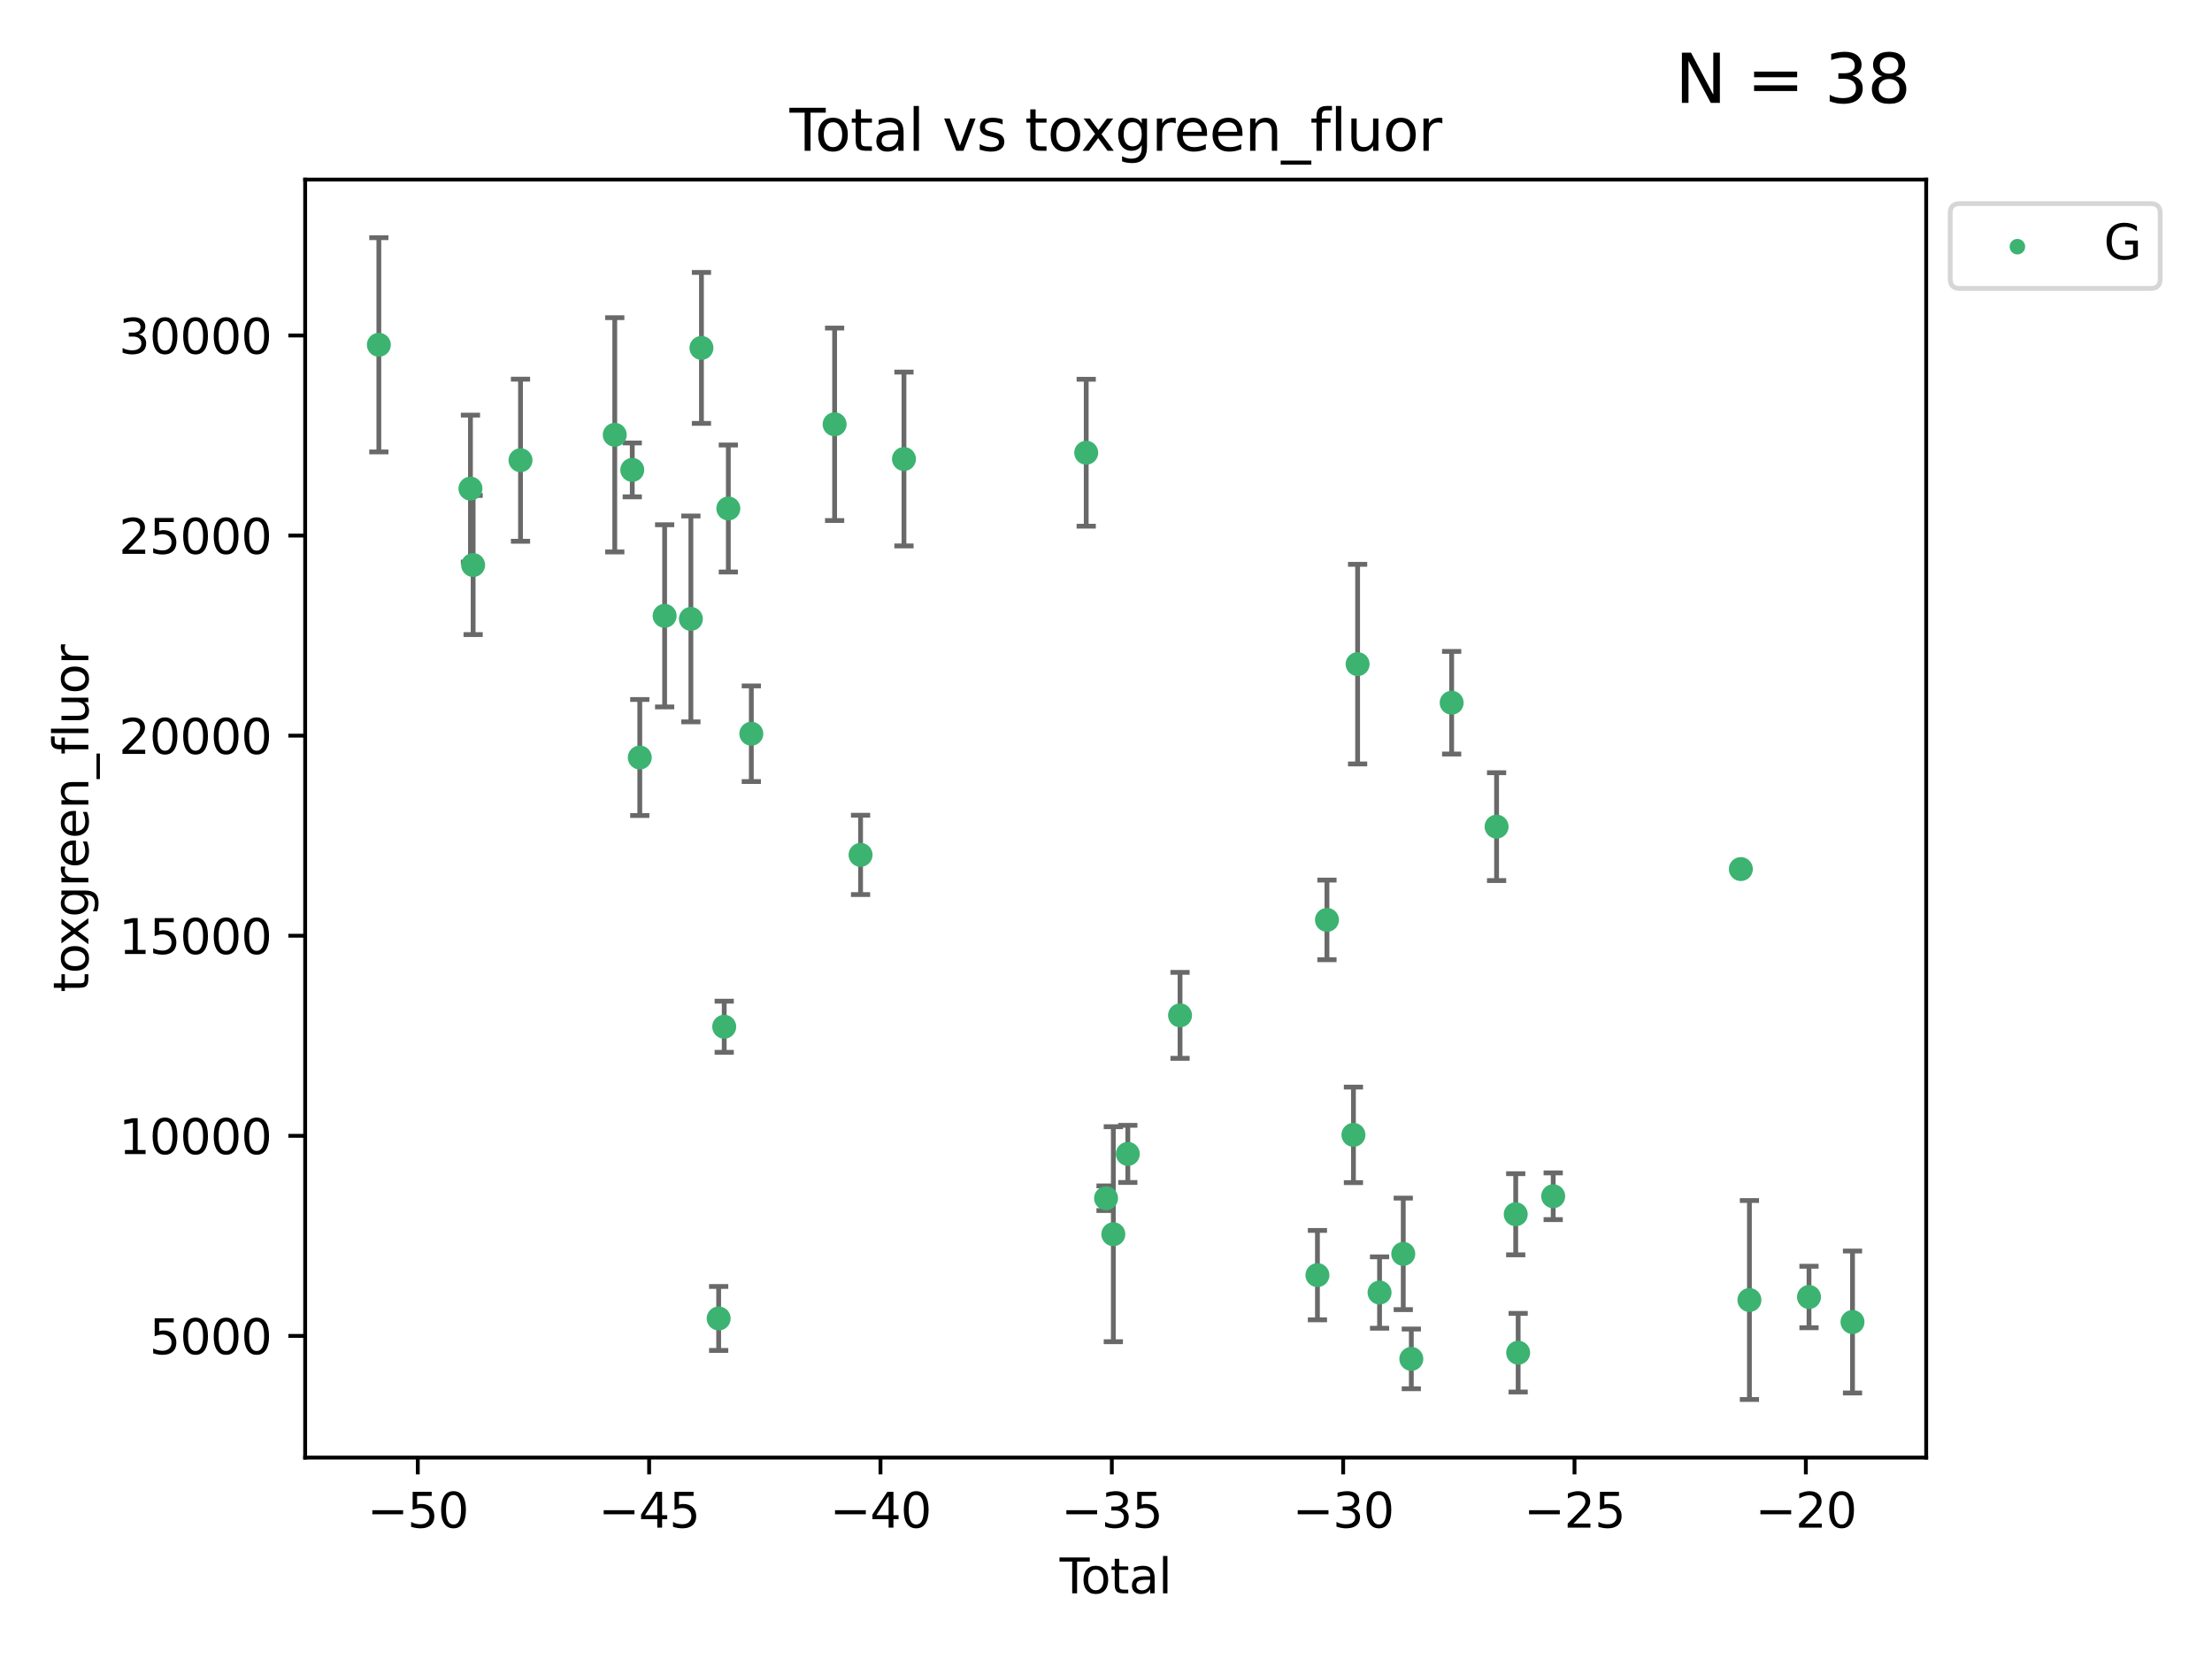 <?xml version="1.0" encoding="utf-8" standalone="no"?>
<!DOCTYPE svg PUBLIC "-//W3C//DTD SVG 1.1//EN"
  "http://www.w3.org/Graphics/SVG/1.1/DTD/svg11.dtd">
<svg xmlns:xlink="http://www.w3.org/1999/xlink" width="460.8pt" height="345.6pt" viewBox="0 0 460.8 345.6" xmlns="http://www.w3.org/2000/svg" version="1.1">
 <defs>
  <style type="text/css">*{stroke-linejoin: round; stroke-linecap: butt}</style>
 </defs>
 <g id="figure_1">
  <g id="patch_1">
   <path d="M 0 345.6 
L 460.8 345.6 
L 460.8 0 
L 0 0 
z
" style="fill: #ffffff"/>
  </g>
  <g id="axes_1">
   <g id="patch_2">
    <path d="M 63.571 303.64 
L 401.26 303.64 
L 401.26 37.411 
L 63.571 37.411 
z
" style="fill: #ffffff"/>
   </g>
   <g id="PathCollection_1">
    <defs>
     <path id="m0f9a012f33" d="M 0 1.118 
C 0.297 1.118 0.581 1 0.791 0.791 
C 1 0.581 1.118 0.297 1.118 0 
C 1.118 -0.297 1 -0.581 0.791 -0.791 
C 0.581 -1 0.297 -1.118 0 -1.118 
C -0.297 -1.118 -0.581 -1 -0.791 -0.791 
C -1 -0.581 -1.118 -0.297 -1.118 0 
C -1.118 0.297 -1 0.581 -0.791 0.791 
C -0.581 1 -0.297 1.118 0 1.118 
z
" style="stroke: #3cb371"/>
    </defs>
    <g clip-path="url(#pb3153c760f)">
     <use xlink:href="#m0f9a012f33" x="78.921" y="71.829" style="fill: #3cb371; stroke: #3cb371"/>
     <use xlink:href="#m0f9a012f33" x="98.004" y="101.783" style="fill: #3cb371; stroke: #3cb371"/>
     <use xlink:href="#m0f9a012f33" x="98.563" y="117.705" style="fill: #3cb371; stroke: #3cb371"/>
     <use xlink:href="#m0f9a012f33" x="108.431" y="95.87" style="fill: #3cb371; stroke: #3cb371"/>
     <use xlink:href="#m0f9a012f33" x="128.066" y="90.578" style="fill: #3cb371; stroke: #3cb371"/>
     <use xlink:href="#m0f9a012f33" x="131.712" y="97.889" style="fill: #3cb371; stroke: #3cb371"/>
     <use xlink:href="#m0f9a012f33" x="133.278" y="157.804" style="fill: #3cb371; stroke: #3cb371"/>
     <use xlink:href="#m0f9a012f33" x="138.456" y="128.29" style="fill: #3cb371; stroke: #3cb371"/>
     <use xlink:href="#m0f9a012f33" x="143.924" y="128.929" style="fill: #3cb371; stroke: #3cb371"/>
     <use xlink:href="#m0f9a012f33" x="146.125" y="72.475" style="fill: #3cb371; stroke: #3cb371"/>
     <use xlink:href="#m0f9a012f33" x="149.711" y="274.66" style="fill: #3cb371; stroke: #3cb371"/>
     <use xlink:href="#m0f9a012f33" x="150.867" y="213.887" style="fill: #3cb371; stroke: #3cb371"/>
     <use xlink:href="#m0f9a012f33" x="151.723" y="105.928" style="fill: #3cb371; stroke: #3cb371"/>
     <use xlink:href="#m0f9a012f33" x="156.514" y="152.848" style="fill: #3cb371; stroke: #3cb371"/>
     <use xlink:href="#m0f9a012f33" x="173.867" y="88.387" style="fill: #3cb371; stroke: #3cb371"/>
     <use xlink:href="#m0f9a012f33" x="179.272" y="178.087" style="fill: #3cb371; stroke: #3cb371"/>
     <use xlink:href="#m0f9a012f33" x="188.312" y="95.619" style="fill: #3cb371; stroke: #3cb371"/>
     <use xlink:href="#m0f9a012f33" x="226.279" y="94.31" style="fill: #3cb371; stroke: #3cb371"/>
     <use xlink:href="#m0f9a012f33" x="230.412" y="249.612" style="fill: #3cb371; stroke: #3cb371"/>
     <use xlink:href="#m0f9a012f33" x="231.927" y="257.109" style="fill: #3cb371; stroke: #3cb371"/>
     <use xlink:href="#m0f9a012f33" x="234.944" y="240.379" style="fill: #3cb371; stroke: #3cb371"/>
     <use xlink:href="#m0f9a012f33" x="245.824" y="211.515" style="fill: #3cb371; stroke: #3cb371"/>
     <use xlink:href="#m0f9a012f33" x="274.445" y="265.63" style="fill: #3cb371; stroke: #3cb371"/>
     <use xlink:href="#m0f9a012f33" x="276.429" y="191.631" style="fill: #3cb371; stroke: #3cb371"/>
     <use xlink:href="#m0f9a012f33" x="281.946" y="236.411" style="fill: #3cb371; stroke: #3cb371"/>
     <use xlink:href="#m0f9a012f33" x="282.817" y="138.35" style="fill: #3cb371; stroke: #3cb371"/>
     <use xlink:href="#m0f9a012f33" x="287.388" y="269.261" style="fill: #3cb371; stroke: #3cb371"/>
     <use xlink:href="#m0f9a012f33" x="292.326" y="261.204" style="fill: #3cb371; stroke: #3cb371"/>
     <use xlink:href="#m0f9a012f33" x="294.003" y="283.083" style="fill: #3cb371; stroke: #3cb371"/>
     <use xlink:href="#m0f9a012f33" x="302.406" y="146.392" style="fill: #3cb371; stroke: #3cb371"/>
     <use xlink:href="#m0f9a012f33" x="311.766" y="172.205" style="fill: #3cb371; stroke: #3cb371"/>
     <use xlink:href="#m0f9a012f33" x="315.753" y="252.953" style="fill: #3cb371; stroke: #3cb371"/>
     <use xlink:href="#m0f9a012f33" x="316.261" y="281.793" style="fill: #3cb371; stroke: #3cb371"/>
     <use xlink:href="#m0f9a012f33" x="323.559" y="249.2" style="fill: #3cb371; stroke: #3cb371"/>
     <use xlink:href="#m0f9a012f33" x="362.651" y="181.043" style="fill: #3cb371; stroke: #3cb371"/>
     <use xlink:href="#m0f9a012f33" x="364.437" y="270.814" style="fill: #3cb371; stroke: #3cb371"/>
     <use xlink:href="#m0f9a012f33" x="376.849" y="270.188" style="fill: #3cb371; stroke: #3cb371"/>
     <use xlink:href="#m0f9a012f33" x="385.911" y="275.395" style="fill: #3cb371; stroke: #3cb371"/>
    </g>
   </g>
   <g id="matplotlib.axis_1">
    <g id="xtick_1">
     <g id="line2d_1">
      <defs>
       <path id="m4f76b20e37" d="M 0 0 
L 0 3.5 
" style="stroke: #000000; stroke-width: 0.8"/>
      </defs>
      <g>
       <use xlink:href="#m4f76b20e37" x="87.033" y="303.64" style="stroke: #000000; stroke-width: 0.8"/>
      </g>
     </g>
     <g id="text_1">
      <!-- −50 -->
      <g transform="translate(76.48 318.238)scale(0.1 -0.1)">
       <defs>
        <path id="DejaVuSans-2212" d="M 678 2272 
L 4684 2272 
L 4684 1741 
L 678 1741 
L 678 2272 
z
" transform="scale(0.016)"/>
        <path id="DejaVuSans-35" d="M 691 4666 
L 3169 4666 
L 3169 4134 
L 1269 4134 
L 1269 2991 
Q 1406 3038 1543 3061 
Q 1681 3084 1819 3084 
Q 2600 3084 3056 2656 
Q 3513 2228 3513 1497 
Q 3513 744 3044 326 
Q 2575 -91 1722 -91 
Q 1428 -91 1123 -41 
Q 819 9 494 109 
L 494 744 
Q 775 591 1075 516 
Q 1375 441 1709 441 
Q 2250 441 2565 725 
Q 2881 1009 2881 1497 
Q 2881 1984 2565 2268 
Q 2250 2553 1709 2553 
Q 1456 2553 1204 2497 
Q 953 2441 691 2322 
L 691 4666 
z
" transform="scale(0.016)"/>
        <path id="DejaVuSans-30" d="M 2034 4250 
Q 1547 4250 1301 3770 
Q 1056 3291 1056 2328 
Q 1056 1369 1301 889 
Q 1547 409 2034 409 
Q 2525 409 2770 889 
Q 3016 1369 3016 2328 
Q 3016 3291 2770 3770 
Q 2525 4250 2034 4250 
z
M 2034 4750 
Q 2819 4750 3233 4129 
Q 3647 3509 3647 2328 
Q 3647 1150 3233 529 
Q 2819 -91 2034 -91 
Q 1250 -91 836 529 
Q 422 1150 422 2328 
Q 422 3509 836 4129 
Q 1250 4750 2034 4750 
z
" transform="scale(0.016)"/>
       </defs>
       <use xlink:href="#DejaVuSans-2212"/>
       <use xlink:href="#DejaVuSans-35" x="83.789"/>
       <use xlink:href="#DejaVuSans-30" x="147.412"/>
      </g>
     </g>
    </g>
    <g id="xtick_2">
     <g id="line2d_2">
      <g>
       <use xlink:href="#m4f76b20e37" x="135.226" y="303.64" style="stroke: #000000; stroke-width: 0.8"/>
      </g>
     </g>
     <g id="text_2">
      <!-- −45 -->
      <g transform="translate(124.673 318.238)scale(0.1 -0.1)">
       <defs>
        <path id="DejaVuSans-34" d="M 2419 4116 
L 825 1625 
L 2419 1625 
L 2419 4116 
z
M 2253 4666 
L 3047 4666 
L 3047 1625 
L 3713 1625 
L 3713 1100 
L 3047 1100 
L 3047 0 
L 2419 0 
L 2419 1100 
L 313 1100 
L 313 1709 
L 2253 4666 
z
" transform="scale(0.016)"/>
       </defs>
       <use xlink:href="#DejaVuSans-2212"/>
       <use xlink:href="#DejaVuSans-34" x="83.789"/>
       <use xlink:href="#DejaVuSans-35" x="147.412"/>
      </g>
     </g>
    </g>
    <g id="xtick_3">
     <g id="line2d_3">
      <g>
       <use xlink:href="#m4f76b20e37" x="183.419" y="303.64" style="stroke: #000000; stroke-width: 0.8"/>
      </g>
     </g>
     <g id="text_3">
      <!-- −40 -->
      <g transform="translate(172.866 318.238)scale(0.1 -0.1)">
       <use xlink:href="#DejaVuSans-2212"/>
       <use xlink:href="#DejaVuSans-34" x="83.789"/>
       <use xlink:href="#DejaVuSans-30" x="147.412"/>
      </g>
     </g>
    </g>
    <g id="xtick_4">
     <g id="line2d_4">
      <g>
       <use xlink:href="#m4f76b20e37" x="231.612" y="303.64" style="stroke: #000000; stroke-width: 0.8"/>
      </g>
     </g>
     <g id="text_4">
      <!-- −35 -->
      <g transform="translate(221.059 318.238)scale(0.1 -0.1)">
       <defs>
        <path id="DejaVuSans-33" d="M 2597 2516 
Q 3050 2419 3304 2112 
Q 3559 1806 3559 1356 
Q 3559 666 3084 287 
Q 2609 -91 1734 -91 
Q 1441 -91 1130 -33 
Q 819 25 488 141 
L 488 750 
Q 750 597 1062 519 
Q 1375 441 1716 441 
Q 2309 441 2620 675 
Q 2931 909 2931 1356 
Q 2931 1769 2642 2001 
Q 2353 2234 1838 2234 
L 1294 2234 
L 1294 2753 
L 1863 2753 
Q 2328 2753 2575 2939 
Q 2822 3125 2822 3475 
Q 2822 3834 2567 4026 
Q 2313 4219 1838 4219 
Q 1578 4219 1281 4162 
Q 984 4106 628 3988 
L 628 4550 
Q 988 4650 1302 4700 
Q 1616 4750 1894 4750 
Q 2613 4750 3031 4423 
Q 3450 4097 3450 3541 
Q 3450 3153 3228 2886 
Q 3006 2619 2597 2516 
z
" transform="scale(0.016)"/>
       </defs>
       <use xlink:href="#DejaVuSans-2212"/>
       <use xlink:href="#DejaVuSans-33" x="83.789"/>
       <use xlink:href="#DejaVuSans-35" x="147.412"/>
      </g>
     </g>
    </g>
    <g id="xtick_5">
     <g id="line2d_5">
      <g>
       <use xlink:href="#m4f76b20e37" x="279.805" y="303.64" style="stroke: #000000; stroke-width: 0.8"/>
      </g>
     </g>
     <g id="text_5">
      <!-- −30 -->
      <g transform="translate(269.252 318.238)scale(0.1 -0.1)">
       <use xlink:href="#DejaVuSans-2212"/>
       <use xlink:href="#DejaVuSans-33" x="83.789"/>
       <use xlink:href="#DejaVuSans-30" x="147.412"/>
      </g>
     </g>
    </g>
    <g id="xtick_6">
     <g id="line2d_6">
      <g>
       <use xlink:href="#m4f76b20e37" x="327.998" y="303.64" style="stroke: #000000; stroke-width: 0.8"/>
      </g>
     </g>
     <g id="text_6">
      <!-- −25 -->
      <g transform="translate(317.446 318.238)scale(0.1 -0.1)">
       <defs>
        <path id="DejaVuSans-32" d="M 1228 531 
L 3431 531 
L 3431 0 
L 469 0 
L 469 531 
Q 828 903 1448 1529 
Q 2069 2156 2228 2338 
Q 2531 2678 2651 2914 
Q 2772 3150 2772 3378 
Q 2772 3750 2511 3984 
Q 2250 4219 1831 4219 
Q 1534 4219 1204 4116 
Q 875 4013 500 3803 
L 500 4441 
Q 881 4594 1212 4672 
Q 1544 4750 1819 4750 
Q 2544 4750 2975 4387 
Q 3406 4025 3406 3419 
Q 3406 3131 3298 2873 
Q 3191 2616 2906 2266 
Q 2828 2175 2409 1742 
Q 1991 1309 1228 531 
z
" transform="scale(0.016)"/>
       </defs>
       <use xlink:href="#DejaVuSans-2212"/>
       <use xlink:href="#DejaVuSans-32" x="83.789"/>
       <use xlink:href="#DejaVuSans-35" x="147.412"/>
      </g>
     </g>
    </g>
    <g id="xtick_7">
     <g id="line2d_7">
      <g>
       <use xlink:href="#m4f76b20e37" x="376.191" y="303.64" style="stroke: #000000; stroke-width: 0.8"/>
      </g>
     </g>
     <g id="text_7">
      <!-- −20 -->
      <g transform="translate(365.639 318.238)scale(0.1 -0.1)">
       <use xlink:href="#DejaVuSans-2212"/>
       <use xlink:href="#DejaVuSans-32" x="83.789"/>
       <use xlink:href="#DejaVuSans-30" x="147.412"/>
      </g>
     </g>
    </g>
    <g id="text_8">
     <!-- Total -->
     <g transform="translate(220.739 331.917)scale(0.1 -0.1)">
      <defs>
       <path id="DejaVuSans-54" d="M -19 4666 
L 3928 4666 
L 3928 4134 
L 2272 4134 
L 2272 0 
L 1638 0 
L 1638 4134 
L -19 4134 
L -19 4666 
z
" transform="scale(0.016)"/>
       <path id="DejaVuSans-6f" d="M 1959 3097 
Q 1497 3097 1228 2736 
Q 959 2375 959 1747 
Q 959 1119 1226 758 
Q 1494 397 1959 397 
Q 2419 397 2687 759 
Q 2956 1122 2956 1747 
Q 2956 2369 2687 2733 
Q 2419 3097 1959 3097 
z
M 1959 3584 
Q 2709 3584 3137 3096 
Q 3566 2609 3566 1747 
Q 3566 888 3137 398 
Q 2709 -91 1959 -91 
Q 1206 -91 779 398 
Q 353 888 353 1747 
Q 353 2609 779 3096 
Q 1206 3584 1959 3584 
z
" transform="scale(0.016)"/>
       <path id="DejaVuSans-74" d="M 1172 4494 
L 1172 3500 
L 2356 3500 
L 2356 3053 
L 1172 3053 
L 1172 1153 
Q 1172 725 1289 603 
Q 1406 481 1766 481 
L 2356 481 
L 2356 0 
L 1766 0 
Q 1100 0 847 248 
Q 594 497 594 1153 
L 594 3053 
L 172 3053 
L 172 3500 
L 594 3500 
L 594 4494 
L 1172 4494 
z
" transform="scale(0.016)"/>
       <path id="DejaVuSans-61" d="M 2194 1759 
Q 1497 1759 1228 1600 
Q 959 1441 959 1056 
Q 959 750 1161 570 
Q 1363 391 1709 391 
Q 2188 391 2477 730 
Q 2766 1069 2766 1631 
L 2766 1759 
L 2194 1759 
z
M 3341 1997 
L 3341 0 
L 2766 0 
L 2766 531 
Q 2569 213 2275 61 
Q 1981 -91 1556 -91 
Q 1019 -91 701 211 
Q 384 513 384 1019 
Q 384 1609 779 1909 
Q 1175 2209 1959 2209 
L 2766 2209 
L 2766 2266 
Q 2766 2663 2505 2880 
Q 2244 3097 1772 3097 
Q 1472 3097 1187 3025 
Q 903 2953 641 2809 
L 641 3341 
Q 956 3463 1253 3523 
Q 1550 3584 1831 3584 
Q 2591 3584 2966 3190 
Q 3341 2797 3341 1997 
z
" transform="scale(0.016)"/>
       <path id="DejaVuSans-6c" d="M 603 4863 
L 1178 4863 
L 1178 0 
L 603 0 
L 603 4863 
z
" transform="scale(0.016)"/>
      </defs>
      <use xlink:href="#DejaVuSans-54"/>
      <use xlink:href="#DejaVuSans-6f" x="44.084"/>
      <use xlink:href="#DejaVuSans-74" x="105.266"/>
      <use xlink:href="#DejaVuSans-61" x="144.475"/>
      <use xlink:href="#DejaVuSans-6c" x="205.754"/>
     </g>
    </g>
   </g>
   <g id="matplotlib.axis_2">
    <g id="ytick_1">
     <g id="line2d_8">
      <defs>
       <path id="m811a477329" d="M 0 0 
L -3.5 0 
" style="stroke: #000000; stroke-width: 0.8"/>
      </defs>
      <g>
       <use xlink:href="#m811a477329" x="63.571" y="278.294" style="stroke: #000000; stroke-width: 0.8"/>
      </g>
     </g>
     <g id="text_9">
      <!-- 5000 -->
      <g transform="translate(31.121 282.093)scale(0.1 -0.1)">
       <use xlink:href="#DejaVuSans-35"/>
       <use xlink:href="#DejaVuSans-30" x="63.623"/>
       <use xlink:href="#DejaVuSans-30" x="127.246"/>
       <use xlink:href="#DejaVuSans-30" x="190.869"/>
      </g>
     </g>
    </g>
    <g id="ytick_2">
     <g id="line2d_9">
      <g>
       <use xlink:href="#m811a477329" x="63.571" y="236.612" style="stroke: #000000; stroke-width: 0.8"/>
      </g>
     </g>
     <g id="text_10">
      <!-- 10000 -->
      <g transform="translate(24.759 240.412)scale(0.1 -0.1)">
       <defs>
        <path id="DejaVuSans-31" d="M 794 531 
L 1825 531 
L 1825 4091 
L 703 3866 
L 703 4441 
L 1819 4666 
L 2450 4666 
L 2450 531 
L 3481 531 
L 3481 0 
L 794 0 
L 794 531 
z
" transform="scale(0.016)"/>
       </defs>
       <use xlink:href="#DejaVuSans-31"/>
       <use xlink:href="#DejaVuSans-30" x="63.623"/>
       <use xlink:href="#DejaVuSans-30" x="127.246"/>
       <use xlink:href="#DejaVuSans-30" x="190.869"/>
       <use xlink:href="#DejaVuSans-30" x="254.492"/>
      </g>
     </g>
    </g>
    <g id="ytick_3">
     <g id="line2d_10">
      <g>
       <use xlink:href="#m811a477329" x="63.571" y="194.931" style="stroke: #000000; stroke-width: 0.8"/>
      </g>
     </g>
     <g id="text_11">
      <!-- 15000 -->
      <g transform="translate(24.759 198.73)scale(0.1 -0.1)">
       <use xlink:href="#DejaVuSans-31"/>
       <use xlink:href="#DejaVuSans-35" x="63.623"/>
       <use xlink:href="#DejaVuSans-30" x="127.246"/>
       <use xlink:href="#DejaVuSans-30" x="190.869"/>
       <use xlink:href="#DejaVuSans-30" x="254.492"/>
      </g>
     </g>
    </g>
    <g id="ytick_4">
     <g id="line2d_11">
      <g>
       <use xlink:href="#m811a477329" x="63.571" y="153.249" style="stroke: #000000; stroke-width: 0.8"/>
      </g>
     </g>
     <g id="text_12">
      <!-- 20000 -->
      <g transform="translate(24.759 157.048)scale(0.1 -0.1)">
       <use xlink:href="#DejaVuSans-32"/>
       <use xlink:href="#DejaVuSans-30" x="63.623"/>
       <use xlink:href="#DejaVuSans-30" x="127.246"/>
       <use xlink:href="#DejaVuSans-30" x="190.869"/>
       <use xlink:href="#DejaVuSans-30" x="254.492"/>
      </g>
     </g>
    </g>
    <g id="ytick_5">
     <g id="line2d_12">
      <g>
       <use xlink:href="#m811a477329" x="63.571" y="111.567" style="stroke: #000000; stroke-width: 0.8"/>
      </g>
     </g>
     <g id="text_13">
      <!-- 25000 -->
      <g transform="translate(24.759 115.367)scale(0.1 -0.1)">
       <use xlink:href="#DejaVuSans-32"/>
       <use xlink:href="#DejaVuSans-35" x="63.623"/>
       <use xlink:href="#DejaVuSans-30" x="127.246"/>
       <use xlink:href="#DejaVuSans-30" x="190.869"/>
       <use xlink:href="#DejaVuSans-30" x="254.492"/>
      </g>
     </g>
    </g>
    <g id="ytick_6">
     <g id="line2d_13">
      <g>
       <use xlink:href="#m811a477329" x="63.571" y="69.886" style="stroke: #000000; stroke-width: 0.8"/>
      </g>
     </g>
     <g id="text_14">
      <!-- 30000 -->
      <g transform="translate(24.759 73.685)scale(0.1 -0.1)">
       <use xlink:href="#DejaVuSans-33"/>
       <use xlink:href="#DejaVuSans-30" x="63.623"/>
       <use xlink:href="#DejaVuSans-30" x="127.246"/>
       <use xlink:href="#DejaVuSans-30" x="190.869"/>
       <use xlink:href="#DejaVuSans-30" x="254.492"/>
      </g>
     </g>
    </g>
    <g id="text_15">
     <!-- toxgreen_fluor -->
     <g transform="translate(18.401 206.72)rotate(-90)scale(0.1 -0.1)">
      <defs>
       <path id="DejaVuSans-78" d="M 3513 3500 
L 2247 1797 
L 3578 0 
L 2900 0 
L 1881 1375 
L 863 0 
L 184 0 
L 1544 1831 
L 300 3500 
L 978 3500 
L 1906 2253 
L 2834 3500 
L 3513 3500 
z
" transform="scale(0.016)"/>
       <path id="DejaVuSans-67" d="M 2906 1791 
Q 2906 2416 2648 2759 
Q 2391 3103 1925 3103 
Q 1463 3103 1205 2759 
Q 947 2416 947 1791 
Q 947 1169 1205 825 
Q 1463 481 1925 481 
Q 2391 481 2648 825 
Q 2906 1169 2906 1791 
z
M 3481 434 
Q 3481 -459 3084 -895 
Q 2688 -1331 1869 -1331 
Q 1566 -1331 1297 -1286 
Q 1028 -1241 775 -1147 
L 775 -588 
Q 1028 -725 1275 -790 
Q 1522 -856 1778 -856 
Q 2344 -856 2625 -561 
Q 2906 -266 2906 331 
L 2906 616 
Q 2728 306 2450 153 
Q 2172 0 1784 0 
Q 1141 0 747 490 
Q 353 981 353 1791 
Q 353 2603 747 3093 
Q 1141 3584 1784 3584 
Q 2172 3584 2450 3431 
Q 2728 3278 2906 2969 
L 2906 3500 
L 3481 3500 
L 3481 434 
z
" transform="scale(0.016)"/>
       <path id="DejaVuSans-72" d="M 2631 2963 
Q 2534 3019 2420 3045 
Q 2306 3072 2169 3072 
Q 1681 3072 1420 2755 
Q 1159 2438 1159 1844 
L 1159 0 
L 581 0 
L 581 3500 
L 1159 3500 
L 1159 2956 
Q 1341 3275 1631 3429 
Q 1922 3584 2338 3584 
Q 2397 3584 2469 3576 
Q 2541 3569 2628 3553 
L 2631 2963 
z
" transform="scale(0.016)"/>
       <path id="DejaVuSans-65" d="M 3597 1894 
L 3597 1613 
L 953 1613 
Q 991 1019 1311 708 
Q 1631 397 2203 397 
Q 2534 397 2845 478 
Q 3156 559 3463 722 
L 3463 178 
Q 3153 47 2828 -22 
Q 2503 -91 2169 -91 
Q 1331 -91 842 396 
Q 353 884 353 1716 
Q 353 2575 817 3079 
Q 1281 3584 2069 3584 
Q 2775 3584 3186 3129 
Q 3597 2675 3597 1894 
z
M 3022 2063 
Q 3016 2534 2758 2815 
Q 2500 3097 2075 3097 
Q 1594 3097 1305 2825 
Q 1016 2553 972 2059 
L 3022 2063 
z
" transform="scale(0.016)"/>
       <path id="DejaVuSans-6e" d="M 3513 2113 
L 3513 0 
L 2938 0 
L 2938 2094 
Q 2938 2591 2744 2837 
Q 2550 3084 2163 3084 
Q 1697 3084 1428 2787 
Q 1159 2491 1159 1978 
L 1159 0 
L 581 0 
L 581 3500 
L 1159 3500 
L 1159 2956 
Q 1366 3272 1645 3428 
Q 1925 3584 2291 3584 
Q 2894 3584 3203 3211 
Q 3513 2838 3513 2113 
z
" transform="scale(0.016)"/>
       <path id="DejaVuSans-5f" d="M 3263 -1063 
L 3263 -1509 
L -63 -1509 
L -63 -1063 
L 3263 -1063 
z
" transform="scale(0.016)"/>
       <path id="DejaVuSans-66" d="M 2375 4863 
L 2375 4384 
L 1825 4384 
Q 1516 4384 1395 4259 
Q 1275 4134 1275 3809 
L 1275 3500 
L 2222 3500 
L 2222 3053 
L 1275 3053 
L 1275 0 
L 697 0 
L 697 3053 
L 147 3053 
L 147 3500 
L 697 3500 
L 697 3744 
Q 697 4328 969 4595 
Q 1241 4863 1831 4863 
L 2375 4863 
z
" transform="scale(0.016)"/>
       <path id="DejaVuSans-75" d="M 544 1381 
L 544 3500 
L 1119 3500 
L 1119 1403 
Q 1119 906 1312 657 
Q 1506 409 1894 409 
Q 2359 409 2629 706 
Q 2900 1003 2900 1516 
L 2900 3500 
L 3475 3500 
L 3475 0 
L 2900 0 
L 2900 538 
Q 2691 219 2414 64 
Q 2138 -91 1772 -91 
Q 1169 -91 856 284 
Q 544 659 544 1381 
z
M 1991 3584 
L 1991 3584 
z
" transform="scale(0.016)"/>
      </defs>
      <use xlink:href="#DejaVuSans-74"/>
      <use xlink:href="#DejaVuSans-6f" x="39.209"/>
      <use xlink:href="#DejaVuSans-78" x="97.266"/>
      <use xlink:href="#DejaVuSans-67" x="156.445"/>
      <use xlink:href="#DejaVuSans-72" x="219.922"/>
      <use xlink:href="#DejaVuSans-65" x="258.785"/>
      <use xlink:href="#DejaVuSans-65" x="320.309"/>
      <use xlink:href="#DejaVuSans-6e" x="381.832"/>
      <use xlink:href="#DejaVuSans-5f" x="445.211"/>
      <use xlink:href="#DejaVuSans-66" x="495.211"/>
      <use xlink:href="#DejaVuSans-6c" x="530.416"/>
      <use xlink:href="#DejaVuSans-75" x="558.199"/>
      <use xlink:href="#DejaVuSans-6f" x="621.578"/>
      <use xlink:href="#DejaVuSans-72" x="682.76"/>
     </g>
    </g>
   </g>
   <g id="LineCollection_1">
    <path d="M 78.921 94.146 
L 78.921 49.513 
" clip-path="url(#pb3153c760f)" style="fill: none; stroke: #696969"/>
    <path d="M 98.004 117.09 
L 98.004 86.476 
" clip-path="url(#pb3153c760f)" style="fill: none; stroke: #696969"/>
    <path d="M 98.563 132.193 
L 98.563 103.217 
" clip-path="url(#pb3153c760f)" style="fill: none; stroke: #696969"/>
    <path d="M 108.431 112.753 
L 108.431 78.987 
" clip-path="url(#pb3153c760f)" style="fill: none; stroke: #696969"/>
    <path d="M 128.066 114.978 
L 128.066 66.177 
" clip-path="url(#pb3153c760f)" style="fill: none; stroke: #696969"/>
    <path d="M 131.712 103.502 
L 131.712 92.276 
" clip-path="url(#pb3153c760f)" style="fill: none; stroke: #696969"/>
    <path d="M 133.278 169.888 
L 133.278 145.72 
" clip-path="url(#pb3153c760f)" style="fill: none; stroke: #696969"/>
    <path d="M 138.456 147.266 
L 138.456 109.315 
" clip-path="url(#pb3153c760f)" style="fill: none; stroke: #696969"/>
    <path d="M 143.924 150.371 
L 143.924 107.487 
" clip-path="url(#pb3153c760f)" style="fill: none; stroke: #696969"/>
    <path d="M 146.125 88.198 
L 146.125 56.753 
" clip-path="url(#pb3153c760f)" style="fill: none; stroke: #696969"/>
    <path d="M 149.711 281.323 
L 149.711 267.998 
" clip-path="url(#pb3153c760f)" style="fill: none; stroke: #696969"/>
    <path d="M 150.867 219.21 
L 150.867 208.565 
" clip-path="url(#pb3153c760f)" style="fill: none; stroke: #696969"/>
    <path d="M 151.723 119.158 
L 151.723 92.699 
" clip-path="url(#pb3153c760f)" style="fill: none; stroke: #696969"/>
    <path d="M 156.514 162.808 
L 156.514 142.888 
" clip-path="url(#pb3153c760f)" style="fill: none; stroke: #696969"/>
    <path d="M 173.867 108.436 
L 173.867 68.338 
" clip-path="url(#pb3153c760f)" style="fill: none; stroke: #696969"/>
    <path d="M 179.272 186.35 
L 179.272 169.825 
" clip-path="url(#pb3153c760f)" style="fill: none; stroke: #696969"/>
    <path d="M 188.312 113.725 
L 188.312 77.513 
" clip-path="url(#pb3153c760f)" style="fill: none; stroke: #696969"/>
    <path d="M 226.279 109.615 
L 226.279 79.005 
" clip-path="url(#pb3153c760f)" style="fill: none; stroke: #696969"/>
    <path d="M 230.412 252.18 
L 230.412 247.044 
" clip-path="url(#pb3153c760f)" style="fill: none; stroke: #696969"/>
    <path d="M 231.927 279.504 
L 231.927 234.714 
" clip-path="url(#pb3153c760f)" style="fill: none; stroke: #696969"/>
    <path d="M 234.944 246.33 
L 234.944 234.428 
" clip-path="url(#pb3153c760f)" style="fill: none; stroke: #696969"/>
    <path d="M 245.824 220.472 
L 245.824 202.558 
" clip-path="url(#pb3153c760f)" style="fill: none; stroke: #696969"/>
    <path d="M 274.445 274.942 
L 274.445 256.319 
" clip-path="url(#pb3153c760f)" style="fill: none; stroke: #696969"/>
    <path d="M 276.429 199.924 
L 276.429 183.337 
" clip-path="url(#pb3153c760f)" style="fill: none; stroke: #696969"/>
    <path d="M 281.946 246.36 
L 281.946 226.463 
" clip-path="url(#pb3153c760f)" style="fill: none; stroke: #696969"/>
    <path d="M 282.817 159.143 
L 282.817 117.557 
" clip-path="url(#pb3153c760f)" style="fill: none; stroke: #696969"/>
    <path d="M 287.388 276.693 
L 287.388 261.829 
" clip-path="url(#pb3153c760f)" style="fill: none; stroke: #696969"/>
    <path d="M 292.326 272.817 
L 292.326 249.591 
" clip-path="url(#pb3153c760f)" style="fill: none; stroke: #696969"/>
    <path d="M 294.003 289.306 
L 294.003 276.861 
" clip-path="url(#pb3153c760f)" style="fill: none; stroke: #696969"/>
    <path d="M 302.406 157.078 
L 302.406 135.706 
" clip-path="url(#pb3153c760f)" style="fill: none; stroke: #696969"/>
    <path d="M 311.766 183.435 
L 311.766 160.974 
" clip-path="url(#pb3153c760f)" style="fill: none; stroke: #696969"/>
    <path d="M 315.753 261.404 
L 315.753 244.502 
" clip-path="url(#pb3153c760f)" style="fill: none; stroke: #696969"/>
    <path d="M 316.261 289.981 
L 316.261 273.606 
" clip-path="url(#pb3153c760f)" style="fill: none; stroke: #696969"/>
    <path d="M 323.559 254.065 
L 323.559 244.335 
" clip-path="url(#pb3153c760f)" style="fill: none; stroke: #696969"/>
    <path d="M 362.651 181.82 
L 362.651 180.266 
" clip-path="url(#pb3153c760f)" style="fill: none; stroke: #696969"/>
    <path d="M 364.437 291.539 
L 364.437 250.089 
" clip-path="url(#pb3153c760f)" style="fill: none; stroke: #696969"/>
    <path d="M 376.849 276.589 
L 376.849 263.787 
" clip-path="url(#pb3153c760f)" style="fill: none; stroke: #696969"/>
    <path d="M 385.911 290.181 
L 385.911 260.61 
" clip-path="url(#pb3153c760f)" style="fill: none; stroke: #696969"/>
   </g>
   <g id="line2d_14">
    <defs>
     <path id="mec49bb1608" d="M 2 0 
L -2 -0 
" style="stroke: #696969"/>
    </defs>
    <g clip-path="url(#pb3153c760f)">
     <use xlink:href="#mec49bb1608" x="78.921" y="94.146" style="fill: #696969; stroke: #696969"/>
     <use xlink:href="#mec49bb1608" x="98.004" y="117.09" style="fill: #696969; stroke: #696969"/>
     <use xlink:href="#mec49bb1608" x="98.563" y="132.193" style="fill: #696969; stroke: #696969"/>
     <use xlink:href="#mec49bb1608" x="108.431" y="112.753" style="fill: #696969; stroke: #696969"/>
     <use xlink:href="#mec49bb1608" x="128.066" y="114.978" style="fill: #696969; stroke: #696969"/>
     <use xlink:href="#mec49bb1608" x="131.712" y="103.502" style="fill: #696969; stroke: #696969"/>
     <use xlink:href="#mec49bb1608" x="133.278" y="169.888" style="fill: #696969; stroke: #696969"/>
     <use xlink:href="#mec49bb1608" x="138.456" y="147.266" style="fill: #696969; stroke: #696969"/>
     <use xlink:href="#mec49bb1608" x="143.924" y="150.371" style="fill: #696969; stroke: #696969"/>
     <use xlink:href="#mec49bb1608" x="146.125" y="88.198" style="fill: #696969; stroke: #696969"/>
     <use xlink:href="#mec49bb1608" x="149.711" y="281.323" style="fill: #696969; stroke: #696969"/>
     <use xlink:href="#mec49bb1608" x="150.867" y="219.21" style="fill: #696969; stroke: #696969"/>
     <use xlink:href="#mec49bb1608" x="151.723" y="119.158" style="fill: #696969; stroke: #696969"/>
     <use xlink:href="#mec49bb1608" x="156.514" y="162.808" style="fill: #696969; stroke: #696969"/>
     <use xlink:href="#mec49bb1608" x="173.867" y="108.436" style="fill: #696969; stroke: #696969"/>
     <use xlink:href="#mec49bb1608" x="179.272" y="186.35" style="fill: #696969; stroke: #696969"/>
     <use xlink:href="#mec49bb1608" x="188.312" y="113.725" style="fill: #696969; stroke: #696969"/>
     <use xlink:href="#mec49bb1608" x="226.279" y="109.615" style="fill: #696969; stroke: #696969"/>
     <use xlink:href="#mec49bb1608" x="230.412" y="252.18" style="fill: #696969; stroke: #696969"/>
     <use xlink:href="#mec49bb1608" x="231.927" y="279.504" style="fill: #696969; stroke: #696969"/>
     <use xlink:href="#mec49bb1608" x="234.944" y="246.33" style="fill: #696969; stroke: #696969"/>
     <use xlink:href="#mec49bb1608" x="245.824" y="220.472" style="fill: #696969; stroke: #696969"/>
     <use xlink:href="#mec49bb1608" x="274.445" y="274.942" style="fill: #696969; stroke: #696969"/>
     <use xlink:href="#mec49bb1608" x="276.429" y="199.924" style="fill: #696969; stroke: #696969"/>
     <use xlink:href="#mec49bb1608" x="281.946" y="246.36" style="fill: #696969; stroke: #696969"/>
     <use xlink:href="#mec49bb1608" x="282.817" y="159.143" style="fill: #696969; stroke: #696969"/>
     <use xlink:href="#mec49bb1608" x="287.388" y="276.693" style="fill: #696969; stroke: #696969"/>
     <use xlink:href="#mec49bb1608" x="292.326" y="272.817" style="fill: #696969; stroke: #696969"/>
     <use xlink:href="#mec49bb1608" x="294.003" y="289.306" style="fill: #696969; stroke: #696969"/>
     <use xlink:href="#mec49bb1608" x="302.406" y="157.078" style="fill: #696969; stroke: #696969"/>
     <use xlink:href="#mec49bb1608" x="311.766" y="183.435" style="fill: #696969; stroke: #696969"/>
     <use xlink:href="#mec49bb1608" x="315.753" y="261.404" style="fill: #696969; stroke: #696969"/>
     <use xlink:href="#mec49bb1608" x="316.261" y="289.981" style="fill: #696969; stroke: #696969"/>
     <use xlink:href="#mec49bb1608" x="323.559" y="254.065" style="fill: #696969; stroke: #696969"/>
     <use xlink:href="#mec49bb1608" x="362.651" y="181.82" style="fill: #696969; stroke: #696969"/>
     <use xlink:href="#mec49bb1608" x="364.437" y="291.539" style="fill: #696969; stroke: #696969"/>
     <use xlink:href="#mec49bb1608" x="376.849" y="276.589" style="fill: #696969; stroke: #696969"/>
     <use xlink:href="#mec49bb1608" x="385.911" y="290.181" style="fill: #696969; stroke: #696969"/>
    </g>
   </g>
   <g id="line2d_15">
    <g clip-path="url(#pb3153c760f)">
     <use xlink:href="#mec49bb1608" x="78.921" y="49.513" style="fill: #696969; stroke: #696969"/>
     <use xlink:href="#mec49bb1608" x="98.004" y="86.476" style="fill: #696969; stroke: #696969"/>
     <use xlink:href="#mec49bb1608" x="98.563" y="103.217" style="fill: #696969; stroke: #696969"/>
     <use xlink:href="#mec49bb1608" x="108.431" y="78.987" style="fill: #696969; stroke: #696969"/>
     <use xlink:href="#mec49bb1608" x="128.066" y="66.177" style="fill: #696969; stroke: #696969"/>
     <use xlink:href="#mec49bb1608" x="131.712" y="92.276" style="fill: #696969; stroke: #696969"/>
     <use xlink:href="#mec49bb1608" x="133.278" y="145.72" style="fill: #696969; stroke: #696969"/>
     <use xlink:href="#mec49bb1608" x="138.456" y="109.315" style="fill: #696969; stroke: #696969"/>
     <use xlink:href="#mec49bb1608" x="143.924" y="107.487" style="fill: #696969; stroke: #696969"/>
     <use xlink:href="#mec49bb1608" x="146.125" y="56.753" style="fill: #696969; stroke: #696969"/>
     <use xlink:href="#mec49bb1608" x="149.711" y="267.998" style="fill: #696969; stroke: #696969"/>
     <use xlink:href="#mec49bb1608" x="150.867" y="208.565" style="fill: #696969; stroke: #696969"/>
     <use xlink:href="#mec49bb1608" x="151.723" y="92.699" style="fill: #696969; stroke: #696969"/>
     <use xlink:href="#mec49bb1608" x="156.514" y="142.888" style="fill: #696969; stroke: #696969"/>
     <use xlink:href="#mec49bb1608" x="173.867" y="68.338" style="fill: #696969; stroke: #696969"/>
     <use xlink:href="#mec49bb1608" x="179.272" y="169.825" style="fill: #696969; stroke: #696969"/>
     <use xlink:href="#mec49bb1608" x="188.312" y="77.513" style="fill: #696969; stroke: #696969"/>
     <use xlink:href="#mec49bb1608" x="226.279" y="79.005" style="fill: #696969; stroke: #696969"/>
     <use xlink:href="#mec49bb1608" x="230.412" y="247.044" style="fill: #696969; stroke: #696969"/>
     <use xlink:href="#mec49bb1608" x="231.927" y="234.714" style="fill: #696969; stroke: #696969"/>
     <use xlink:href="#mec49bb1608" x="234.944" y="234.428" style="fill: #696969; stroke: #696969"/>
     <use xlink:href="#mec49bb1608" x="245.824" y="202.558" style="fill: #696969; stroke: #696969"/>
     <use xlink:href="#mec49bb1608" x="274.445" y="256.319" style="fill: #696969; stroke: #696969"/>
     <use xlink:href="#mec49bb1608" x="276.429" y="183.337" style="fill: #696969; stroke: #696969"/>
     <use xlink:href="#mec49bb1608" x="281.946" y="226.463" style="fill: #696969; stroke: #696969"/>
     <use xlink:href="#mec49bb1608" x="282.817" y="117.557" style="fill: #696969; stroke: #696969"/>
     <use xlink:href="#mec49bb1608" x="287.388" y="261.829" style="fill: #696969; stroke: #696969"/>
     <use xlink:href="#mec49bb1608" x="292.326" y="249.591" style="fill: #696969; stroke: #696969"/>
     <use xlink:href="#mec49bb1608" x="294.003" y="276.861" style="fill: #696969; stroke: #696969"/>
     <use xlink:href="#mec49bb1608" x="302.406" y="135.706" style="fill: #696969; stroke: #696969"/>
     <use xlink:href="#mec49bb1608" x="311.766" y="160.974" style="fill: #696969; stroke: #696969"/>
     <use xlink:href="#mec49bb1608" x="315.753" y="244.502" style="fill: #696969; stroke: #696969"/>
     <use xlink:href="#mec49bb1608" x="316.261" y="273.606" style="fill: #696969; stroke: #696969"/>
     <use xlink:href="#mec49bb1608" x="323.559" y="244.335" style="fill: #696969; stroke: #696969"/>
     <use xlink:href="#mec49bb1608" x="362.651" y="180.266" style="fill: #696969; stroke: #696969"/>
     <use xlink:href="#mec49bb1608" x="364.437" y="250.089" style="fill: #696969; stroke: #696969"/>
     <use xlink:href="#mec49bb1608" x="376.849" y="263.787" style="fill: #696969; stroke: #696969"/>
     <use xlink:href="#mec49bb1608" x="385.911" y="260.61" style="fill: #696969; stroke: #696969"/>
    </g>
   </g>
   <g id="line2d_16">
    <defs>
     <path id="m929365df06" d="M 0 2 
C 0.53 2 1.039 1.789 1.414 1.414 
C 1.789 1.039 2 0.53 2 0 
C 2 -0.53 1.789 -1.039 1.414 -1.414 
C 1.039 -1.789 0.53 -2 0 -2 
C -0.53 -2 -1.039 -1.789 -1.414 -1.414 
C -1.789 -1.039 -2 -0.53 -2 0 
C -2 0.53 -1.789 1.039 -1.414 1.414 
C -1.039 1.789 -0.53 2 0 2 
z
" style="stroke: #3cb371"/>
    </defs>
    <g clip-path="url(#pb3153c760f)">
     <use xlink:href="#m929365df06" x="78.921" y="71.829" style="fill: #3cb371; stroke: #3cb371"/>
     <use xlink:href="#m929365df06" x="98.004" y="101.783" style="fill: #3cb371; stroke: #3cb371"/>
     <use xlink:href="#m929365df06" x="98.563" y="117.705" style="fill: #3cb371; stroke: #3cb371"/>
     <use xlink:href="#m929365df06" x="108.431" y="95.87" style="fill: #3cb371; stroke: #3cb371"/>
     <use xlink:href="#m929365df06" x="128.066" y="90.578" style="fill: #3cb371; stroke: #3cb371"/>
     <use xlink:href="#m929365df06" x="131.712" y="97.889" style="fill: #3cb371; stroke: #3cb371"/>
     <use xlink:href="#m929365df06" x="133.278" y="157.804" style="fill: #3cb371; stroke: #3cb371"/>
     <use xlink:href="#m929365df06" x="138.456" y="128.29" style="fill: #3cb371; stroke: #3cb371"/>
     <use xlink:href="#m929365df06" x="143.924" y="128.929" style="fill: #3cb371; stroke: #3cb371"/>
     <use xlink:href="#m929365df06" x="146.125" y="72.475" style="fill: #3cb371; stroke: #3cb371"/>
     <use xlink:href="#m929365df06" x="149.711" y="274.66" style="fill: #3cb371; stroke: #3cb371"/>
     <use xlink:href="#m929365df06" x="150.867" y="213.887" style="fill: #3cb371; stroke: #3cb371"/>
     <use xlink:href="#m929365df06" x="151.723" y="105.928" style="fill: #3cb371; stroke: #3cb371"/>
     <use xlink:href="#m929365df06" x="156.514" y="152.848" style="fill: #3cb371; stroke: #3cb371"/>
     <use xlink:href="#m929365df06" x="173.867" y="88.387" style="fill: #3cb371; stroke: #3cb371"/>
     <use xlink:href="#m929365df06" x="179.272" y="178.087" style="fill: #3cb371; stroke: #3cb371"/>
     <use xlink:href="#m929365df06" x="188.312" y="95.619" style="fill: #3cb371; stroke: #3cb371"/>
     <use xlink:href="#m929365df06" x="226.279" y="94.31" style="fill: #3cb371; stroke: #3cb371"/>
     <use xlink:href="#m929365df06" x="230.412" y="249.612" style="fill: #3cb371; stroke: #3cb371"/>
     <use xlink:href="#m929365df06" x="231.927" y="257.109" style="fill: #3cb371; stroke: #3cb371"/>
     <use xlink:href="#m929365df06" x="234.944" y="240.379" style="fill: #3cb371; stroke: #3cb371"/>
     <use xlink:href="#m929365df06" x="245.824" y="211.515" style="fill: #3cb371; stroke: #3cb371"/>
     <use xlink:href="#m929365df06" x="274.445" y="265.63" style="fill: #3cb371; stroke: #3cb371"/>
     <use xlink:href="#m929365df06" x="276.429" y="191.631" style="fill: #3cb371; stroke: #3cb371"/>
     <use xlink:href="#m929365df06" x="281.946" y="236.411" style="fill: #3cb371; stroke: #3cb371"/>
     <use xlink:href="#m929365df06" x="282.817" y="138.35" style="fill: #3cb371; stroke: #3cb371"/>
     <use xlink:href="#m929365df06" x="287.388" y="269.261" style="fill: #3cb371; stroke: #3cb371"/>
     <use xlink:href="#m929365df06" x="292.326" y="261.204" style="fill: #3cb371; stroke: #3cb371"/>
     <use xlink:href="#m929365df06" x="294.003" y="283.083" style="fill: #3cb371; stroke: #3cb371"/>
     <use xlink:href="#m929365df06" x="302.406" y="146.392" style="fill: #3cb371; stroke: #3cb371"/>
     <use xlink:href="#m929365df06" x="311.766" y="172.205" style="fill: #3cb371; stroke: #3cb371"/>
     <use xlink:href="#m929365df06" x="315.753" y="252.953" style="fill: #3cb371; stroke: #3cb371"/>
     <use xlink:href="#m929365df06" x="316.261" y="281.793" style="fill: #3cb371; stroke: #3cb371"/>
     <use xlink:href="#m929365df06" x="323.559" y="249.2" style="fill: #3cb371; stroke: #3cb371"/>
     <use xlink:href="#m929365df06" x="362.651" y="181.043" style="fill: #3cb371; stroke: #3cb371"/>
     <use xlink:href="#m929365df06" x="364.437" y="270.814" style="fill: #3cb371; stroke: #3cb371"/>
     <use xlink:href="#m929365df06" x="376.849" y="270.188" style="fill: #3cb371; stroke: #3cb371"/>
     <use xlink:href="#m929365df06" x="385.911" y="275.395" style="fill: #3cb371; stroke: #3cb371"/>
    </g>
   </g>
   <g id="patch_3">
    <path d="M 63.571 303.64 
L 63.571 37.411 
" style="fill: none; stroke: #000000; stroke-width: 0.8; stroke-linejoin: miter; stroke-linecap: square"/>
   </g>
   <g id="patch_4">
    <path d="M 401.26 303.64 
L 401.26 37.411 
" style="fill: none; stroke: #000000; stroke-width: 0.8; stroke-linejoin: miter; stroke-linecap: square"/>
   </g>
   <g id="patch_5">
    <path d="M 63.571 303.64 
L 401.26 303.64 
" style="fill: none; stroke: #000000; stroke-width: 0.8; stroke-linejoin: miter; stroke-linecap: square"/>
   </g>
   <g id="patch_6">
    <path d="M 63.571 37.411 
L 401.26 37.411 
" style="fill: none; stroke: #000000; stroke-width: 0.8; stroke-linejoin: miter; stroke-linecap: square"/>
   </g>
   <g id="text_16">
    <!-- N = 38 -->
    <g transform="translate(348.964 21.426)scale(0.14 -0.14)">
     <defs>
      <path id="DejaVuSans-4e" d="M 628 4666 
L 1478 4666 
L 3547 763 
L 3547 4666 
L 4159 4666 
L 4159 0 
L 3309 0 
L 1241 3903 
L 1241 0 
L 628 0 
L 628 4666 
z
" transform="scale(0.016)"/>
      <path id="DejaVuSans-20" transform="scale(0.016)"/>
      <path id="DejaVuSans-3d" d="M 678 2906 
L 4684 2906 
L 4684 2381 
L 678 2381 
L 678 2906 
z
M 678 1631 
L 4684 1631 
L 4684 1100 
L 678 1100 
L 678 1631 
z
" transform="scale(0.016)"/>
      <path id="DejaVuSans-38" d="M 2034 2216 
Q 1584 2216 1326 1975 
Q 1069 1734 1069 1313 
Q 1069 891 1326 650 
Q 1584 409 2034 409 
Q 2484 409 2743 651 
Q 3003 894 3003 1313 
Q 3003 1734 2745 1975 
Q 2488 2216 2034 2216 
z
M 1403 2484 
Q 997 2584 770 2862 
Q 544 3141 544 3541 
Q 544 4100 942 4425 
Q 1341 4750 2034 4750 
Q 2731 4750 3128 4425 
Q 3525 4100 3525 3541 
Q 3525 3141 3298 2862 
Q 3072 2584 2669 2484 
Q 3125 2378 3379 2068 
Q 3634 1759 3634 1313 
Q 3634 634 3220 271 
Q 2806 -91 2034 -91 
Q 1263 -91 848 271 
Q 434 634 434 1313 
Q 434 1759 690 2068 
Q 947 2378 1403 2484 
z
M 1172 3481 
Q 1172 3119 1398 2916 
Q 1625 2713 2034 2713 
Q 2441 2713 2670 2916 
Q 2900 3119 2900 3481 
Q 2900 3844 2670 4047 
Q 2441 4250 2034 4250 
Q 1625 4250 1398 4047 
Q 1172 3844 1172 3481 
z
" transform="scale(0.016)"/>
     </defs>
     <use xlink:href="#DejaVuSans-4e"/>
     <use xlink:href="#DejaVuSans-20" x="74.805"/>
     <use xlink:href="#DejaVuSans-3d" x="106.592"/>
     <use xlink:href="#DejaVuSans-20" x="190.381"/>
     <use xlink:href="#DejaVuSans-33" x="222.168"/>
     <use xlink:href="#DejaVuSans-38" x="285.791"/>
    </g>
   </g>
   <g id="text_17">
    <!-- Total vs toxgreen_fluor -->
    <g transform="translate(164.48 31.411)scale(0.12 -0.12)">
     <defs>
      <path id="DejaVuSans-76" d="M 191 3500 
L 800 3500 
L 1894 563 
L 2988 3500 
L 3597 3500 
L 2284 0 
L 1503 0 
L 191 3500 
z
" transform="scale(0.016)"/>
      <path id="DejaVuSans-73" d="M 2834 3397 
L 2834 2853 
Q 2591 2978 2328 3040 
Q 2066 3103 1784 3103 
Q 1356 3103 1142 2972 
Q 928 2841 928 2578 
Q 928 2378 1081 2264 
Q 1234 2150 1697 2047 
L 1894 2003 
Q 2506 1872 2764 1633 
Q 3022 1394 3022 966 
Q 3022 478 2636 193 
Q 2250 -91 1575 -91 
Q 1294 -91 989 -36 
Q 684 19 347 128 
L 347 722 
Q 666 556 975 473 
Q 1284 391 1588 391 
Q 1994 391 2212 530 
Q 2431 669 2431 922 
Q 2431 1156 2273 1281 
Q 2116 1406 1581 1522 
L 1381 1569 
Q 847 1681 609 1914 
Q 372 2147 372 2553 
Q 372 3047 722 3315 
Q 1072 3584 1716 3584 
Q 2034 3584 2315 3537 
Q 2597 3491 2834 3397 
z
" transform="scale(0.016)"/>
     </defs>
     <use xlink:href="#DejaVuSans-54"/>
     <use xlink:href="#DejaVuSans-6f" x="44.084"/>
     <use xlink:href="#DejaVuSans-74" x="105.266"/>
     <use xlink:href="#DejaVuSans-61" x="144.475"/>
     <use xlink:href="#DejaVuSans-6c" x="205.754"/>
     <use xlink:href="#DejaVuSans-20" x="233.537"/>
     <use xlink:href="#DejaVuSans-76" x="265.324"/>
     <use xlink:href="#DejaVuSans-73" x="324.504"/>
     <use xlink:href="#DejaVuSans-20" x="376.604"/>
     <use xlink:href="#DejaVuSans-74" x="408.391"/>
     <use xlink:href="#DejaVuSans-6f" x="447.6"/>
     <use xlink:href="#DejaVuSans-78" x="505.656"/>
     <use xlink:href="#DejaVuSans-67" x="564.836"/>
     <use xlink:href="#DejaVuSans-72" x="628.312"/>
     <use xlink:href="#DejaVuSans-65" x="667.176"/>
     <use xlink:href="#DejaVuSans-65" x="728.699"/>
     <use xlink:href="#DejaVuSans-6e" x="790.223"/>
     <use xlink:href="#DejaVuSans-5f" x="853.602"/>
     <use xlink:href="#DejaVuSans-66" x="903.602"/>
     <use xlink:href="#DejaVuSans-6c" x="938.807"/>
     <use xlink:href="#DejaVuSans-75" x="966.59"/>
     <use xlink:href="#DejaVuSans-6f" x="1029.969"/>
     <use xlink:href="#DejaVuSans-72" x="1091.15"/>
    </g>
   </g>
   <g id="legend_1">
    <g id="patch_7">
     <path d="M 408.26 60.089 
L 448.008 60.089 
Q 450.008 60.089 450.008 58.089 
L 450.008 44.411 
Q 450.008 42.411 448.008 42.411 
L 408.26 42.411 
Q 406.26 42.411 406.26 44.411 
L 406.26 58.089 
Q 406.26 60.089 408.26 60.089 
z
" style="fill: #ffffff; opacity: 0.8; stroke: #cccccc; stroke-linejoin: miter"/>
    </g>
    <g id="PathCollection_2">
     <g>
      <use xlink:href="#m0f9a012f33" x="420.26" y="51.385" style="fill: #3cb371; stroke: #3cb371"/>
     </g>
    </g>
    <g id="text_18">
     <!-- G -->
     <g transform="translate(438.26 54.01)scale(0.1 -0.1)">
      <defs>
       <path id="DejaVuSans-47" d="M 3809 666 
L 3809 1919 
L 2778 1919 
L 2778 2438 
L 4434 2438 
L 4434 434 
Q 4069 175 3628 42 
Q 3188 -91 2688 -91 
Q 1594 -91 976 548 
Q 359 1188 359 2328 
Q 359 3472 976 4111 
Q 1594 4750 2688 4750 
Q 3144 4750 3555 4637 
Q 3966 4525 4313 4306 
L 4313 3634 
Q 3963 3931 3569 4081 
Q 3175 4231 2741 4231 
Q 1884 4231 1454 3753 
Q 1025 3275 1025 2328 
Q 1025 1384 1454 906 
Q 1884 428 2741 428 
Q 3075 428 3337 486 
Q 3600 544 3809 666 
z
" transform="scale(0.016)"/>
      </defs>
      <use xlink:href="#DejaVuSans-47"/>
     </g>
    </g>
   </g>
  </g>
 </g>
 <defs>
  <clipPath id="pb3153c760f">
   <rect x="63.571" y="37.411" width="337.689" height="266.229"/>
  </clipPath>
 </defs>
</svg>
